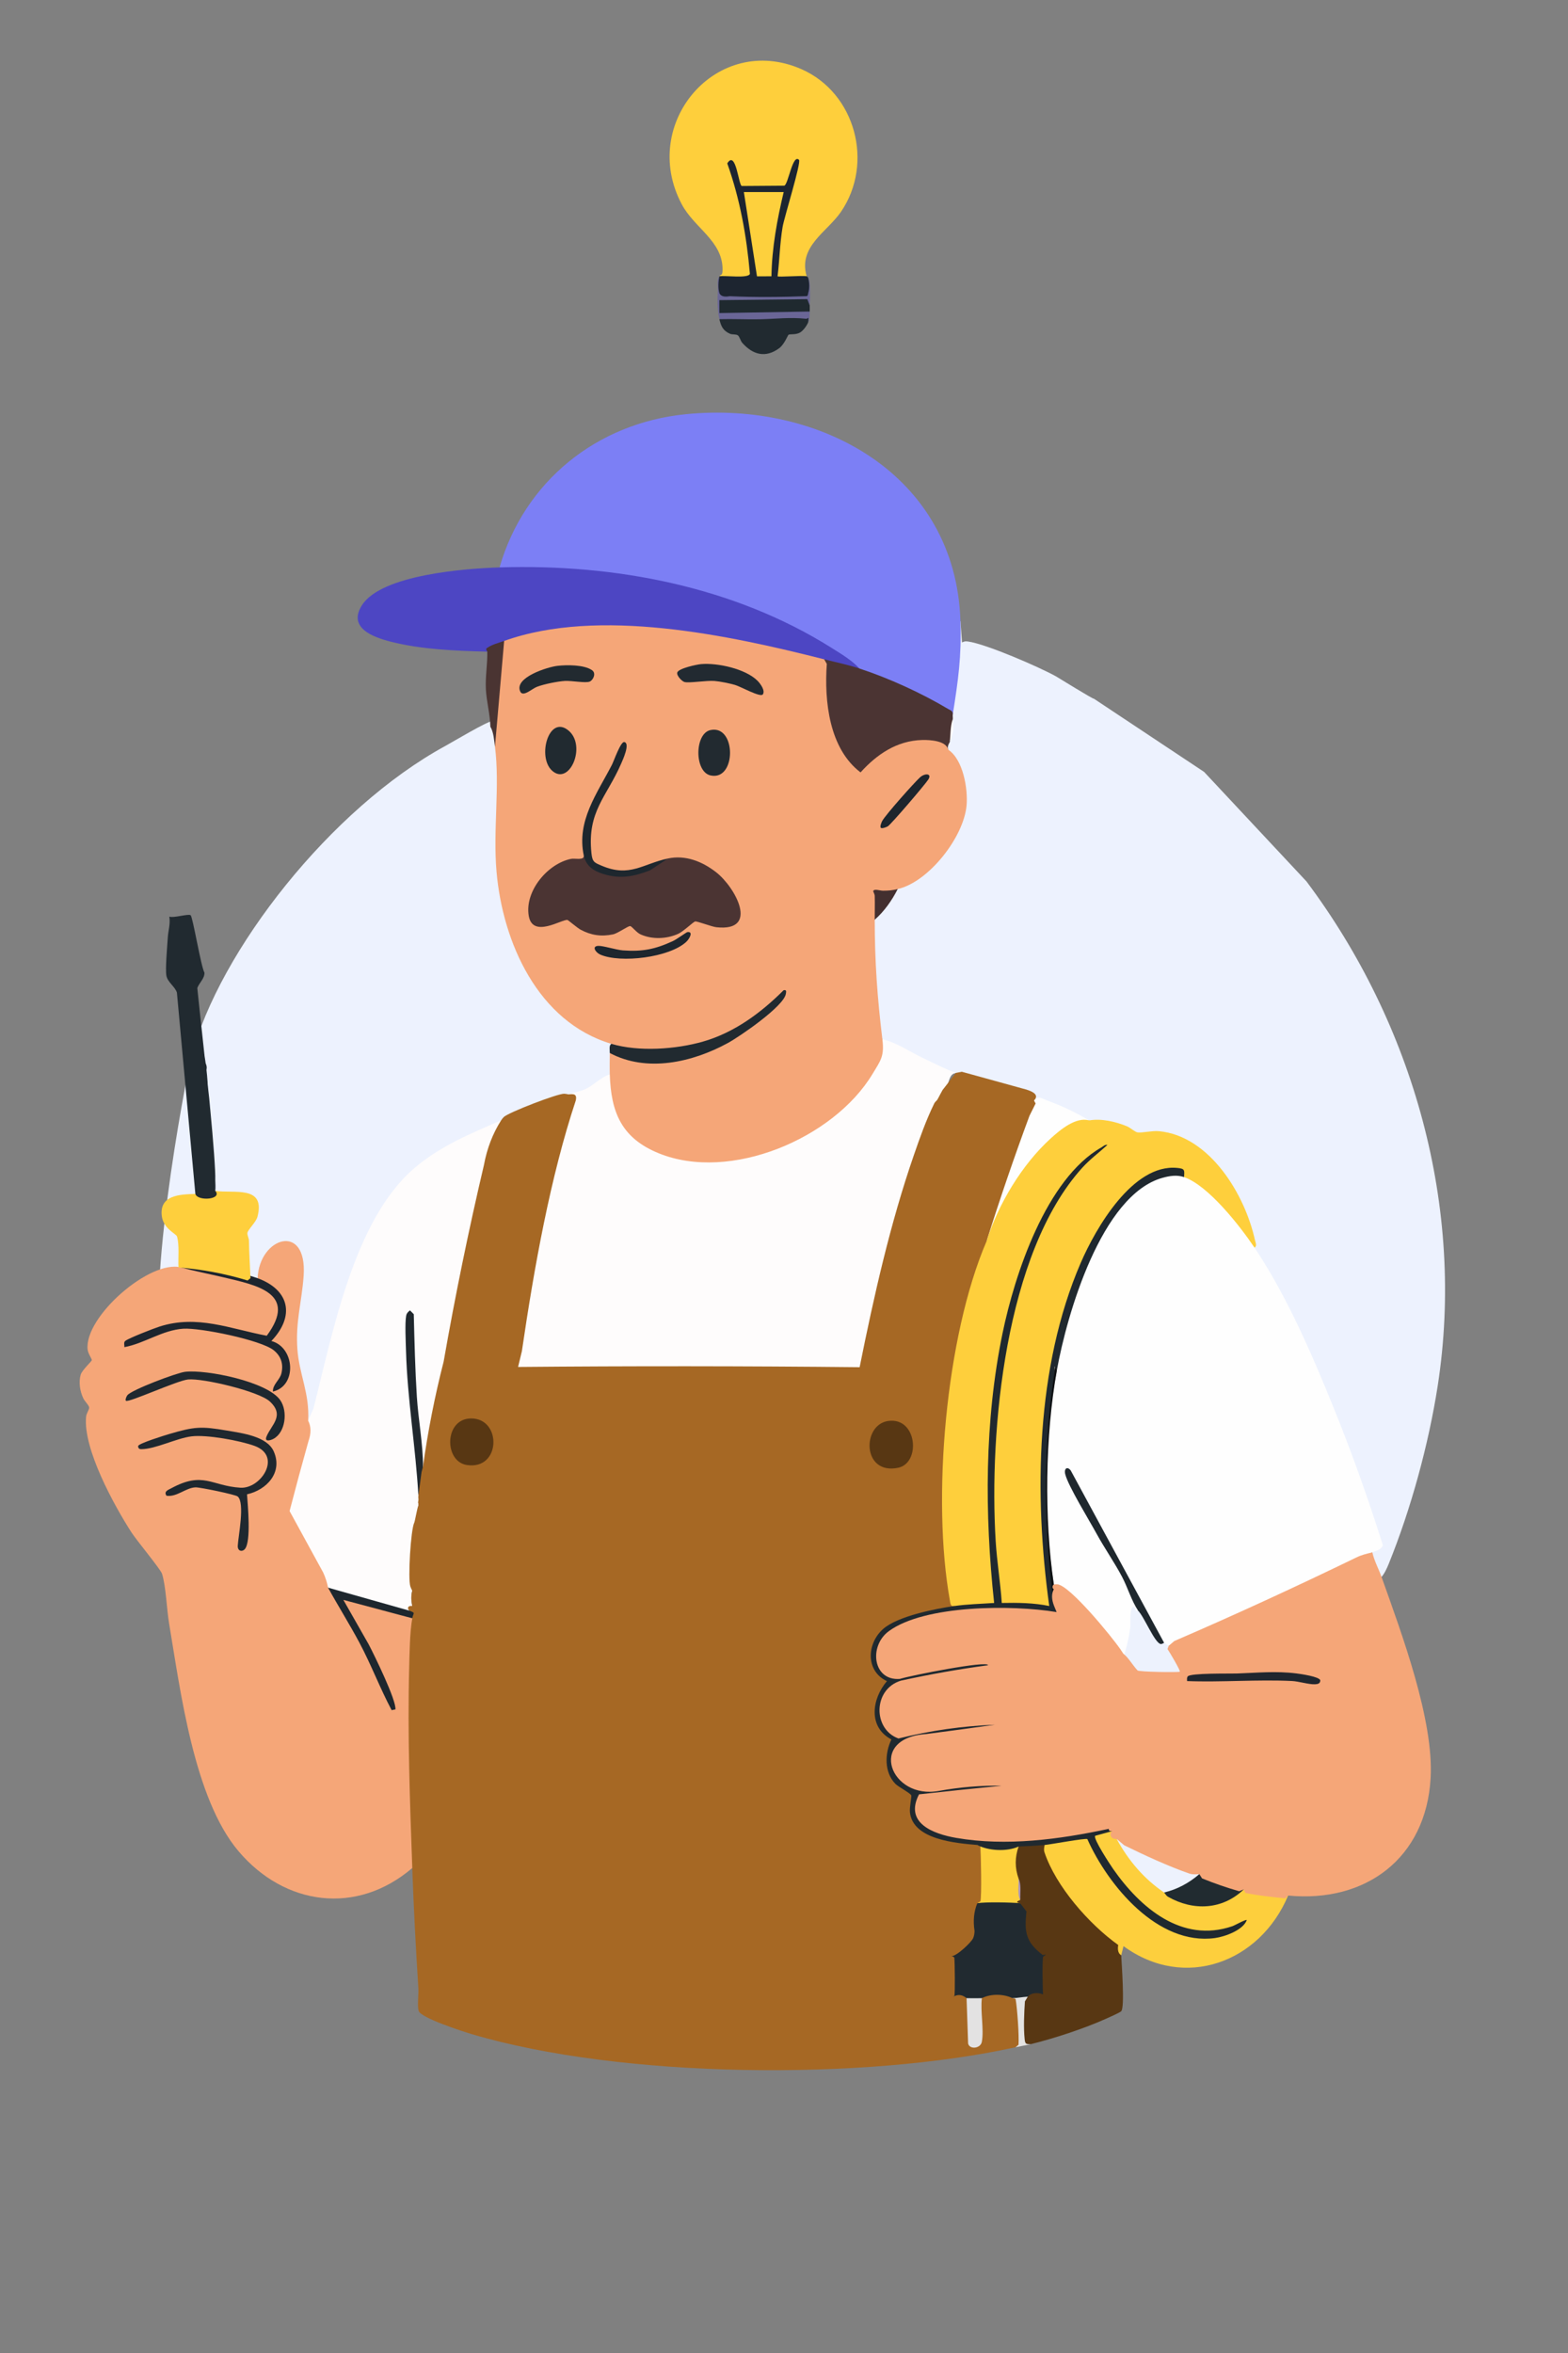 <?xml version="1.0" encoding="UTF-8"?>
<svg id="Capa_1" xmlns="http://www.w3.org/2000/svg" version="1.1" viewBox="0 0 1024 1536">
  <rect x="0" y="0" width="1024" height="1536" fill="#808080" stroke="none"/>
  <!-- Generator: Adobe Illustrator 29.4.0, SVG Export Plug-In . SVG Version: 2.1.0 Build 152)  -->
  <defs>
    <style>
      .st0 {
        fill: #1d2530;
      }

      .st1 {
        fill: #fdd03d;
      }

      .st2 {
        fill: #212a30;
      }

      .st3 {
        fill: #fecf3d;
      }

      .st4 {
        fill: #4b3433;
      }

      .st5 {
        fill: #fdcf3d;
      }

      .st6 {
        fill: #fecf3c;
      }

      .st7 {
        fill: #1e262e;
      }

      .st8 {
        fill: #222a30;
      }

      .st9 {
        fill: #1e272e;
      }

      .st10 {
        fill: #fdd03c;
      }

      .st11 {
        fill: #edf2fe;
      }

      .st12 {
        fill: none;
      }

      .st13 {
        fill: #20262e;
      }

      .st14 {
        fill: #0f1113;
      }

      .st15 {
        fill: #6a6696;
      }

      .st16 {
        fill: #20282e;
      }

      .st17 {
        fill: #e4e3e2;
      }

      .st18 {
        fill: #432f2f;
      }

      .st19 {
        fill: #fefcfc;
      }

      .st20 {
        fill: #222a31;
      }

      .st21 {
        fill: #f5a678;
      }

      .st22 {
        fill: #20292f;
      }

      .st23 {
        fill: #1f292f;
      }

      .st24 {
        fill: #1f282f;
      }

      .st25 {
        fill: #a66824;
      }

      .st26 {
        fill: #e3e2e2;
      }

      .st27 {
        fill: #1d252d;
      }

      .st28 {
        fill: #7c7ff5;
      }

      .st29 {
        fill: #aa95b9;
      }

      .st30 {
        fill: #4d46c3;
      }

      .st31 {
        fill: #fefefe;
      }

      .st32 {
        fill: #212b30;
      }

      .st33 {
        fill: #583713;
      }

      .st34 {
        fill: #4a3432;
      }

      .st35 {
        fill: #edf2fd;
      }

      .st36 {
        fill: #1f282e;
      }

      .st37 {
        fill: #1d252e;
      }
    </style>
  </defs>
  <g>
    <path class="st11" d="M627.23,405.39l1.01,14c1.53-.75,2.29-.86,3.99-.62,11.77,1.65,46.24,16.55,57.38,22.74,1.01.56,24.67,15.25,24.79,14.6l71.95,47.78,66.88,71.51c69.89,93.29,103.7,212.93,85.69,329.19-5.91,38.15-17.45,80.31-31.92,116.08-1.19,2.93-2.69,6.34-4.77,8.73-4.1-2.01-8.52-11.95-6-16-.07-1.86,1.6-3.42,5-4.68-11.64-36.52-25.34-72.52-39.87-107.74-11.86-28.76-25.19-53.16-40.28-80.1-1.11-1.98-1.52-4.26-1.86-6.48-8.58-35.77-33.78-80.47-76.61-73.22-8.87-5.3-18.57-9-29.22-8.06l-2.17-1.72-4.69-.42c-10.18-6.26-20.61-10.45-31.31-12.58.35-2.8.29-2.52-1.96-3.5-15.36-6.72-33.34-8.75-49.04-14.5l-3.76.69c-14.23-6.84-28.41-13.56-42.56-20.18l-1.69-2.51c-.63-.92-1.22-1.85-1.68-2.85s-.9-1.93-1.01-2.9c-2.45-22.16-3.95-43.88-4.27-66.18-.01-.99.31-1.99.64-3.02s.81-2.06,1.32-3.05c3.5-6.94,9.08-15.14,15-20l1.19-2.38c31.73-12.56,56.84-56.72,31.77-86.17l.05-2.44c-2.87-2.02-2.88-5.27,1-5,1.11-4.91,1.78-9.91,2-15-2.81-.45-2.66-2.07,0-3,.21-1.51-.29-2.8-1.42-3.89,2.88-17.66,5.01-35.42,4.51-53.35l1.9-3.77Z"/>
    <path class="st11" d="M325.09,473.72h0c.87.06,1.56.76,1.61,1.64l.54,10.83c.02.31.12.61.3.87,2.34,3.45,3.27,7.66,2.77,12.62-2.26,55.93-4.03,122.41,42.51,162.06,8.06,6.87,17.23,12.31,27.26,15.79.26.09.5.24.69.45l2.4,2.59c.06.07.12.13.17.2,1.07,1.52,1.46,4.15.07,5.35-.57.49-.65,1.33-.33,2.01,1.9,3.95,1.65,8.52-.71,12.37-.07.12-.13.24-.17.37l-.5,1.63c-.11.36-.33.67-.63.89-3.36,2.46-10.73,7.26-13.92,8.67-3.78,1.66-7.62,3.03-11.31,1.83-.38-.12-.79-.14-1.17,0-15.08,5.4-28.27,10.31-43.03,16.63-.25.11-.47.27-.65.48l-2.31,2.75c-.19.22-.43.4-.71.5-36.81,13.82-67.95,35.49-83.3,72.99-14.81,36.2-26.15,73.53-34.01,111.99,0,.05-.02.09-.03.13-.54,1.87-1.79,5.48-3.56,6.84-.77.59-1.88.39-2.44-.41h0c-.84-1.21-1.35-2.63-1.47-4.1l-.79-9.73c-.01-.13-.04-.25-.07-.37-8.69-27.15-6.3-52.8-1.94-80.51,0-.06.02-.12.02-.19,1.7-30.02-23.64-21.39-25.94.48-.05.49-.3.93-.69,1.22l-1.22.89c-.17.12-.31.28-.43.46-1.32,1.98-2.33,1.37-2.78-1.03-.03-.15-.08-.31-.14-.45l-1.25-2.56c-.08-.16-.13-.32-.16-.49-1.61-9.68-2.13-19.1-1.57-28.28.02-.36.16-.7.38-.98,15.92-20.46-.86-22.8-18.01-22.33-.64.02-1.23-.31-1.55-.87l-.43-.75c-.17-.29-.41-.54-.72-.68-2.12-.98-2.27-5.34-.3-6.58.46-.29.73-.79.75-1.32.35-10.3-.5-20.88-2.79-30.9-.13-.57-.55-1.04-1.11-1.24-.88-.32-.81-.91.12-1.46.48-.28.77-.81.79-1.36.32-6.54.08-13.87-1.75-20.03-.15-.52-.55-.95-1.06-1.11-.99-.31-.95-.92.02-1.49.49-.29.77-.83.79-1.39.1-2.45.03-4.99-.77-7.24-.16-.45-.53-.78-.96-.97-.97-.44-1.02-.99-.15-1.44.52-.27.88-.79.92-1.37.18-2.56-.09-4.95-.83-7.17-.15-.47-.53-.82-.98-1.03-.39-.18-.63-.38-.7-.59-.21-.56-.61-1.01-1.2-1.07-5.48-.54-4.29-6,3.62-5.56,347.74,19.38,148.13,577.38-31.85,208.09-16.22-33.28,12.94-186.7,16.54-200.44,18.17-69.2,91.22-162.28,165.98-202.98,4.08-2.22,28.38-16.75,30.65-16.08.56.16,1.57,1.36,2.22,2.25.3.41.77.67,1.27.7Z"/>
    <path class="st6" d="M526.8,180.36l-1.42,1.86c-2.86.35-18.33.81-18.99-1.15.96-24.8,5.3-48.98,13.04-72.53-1.35,4.81-3.16,9.38-5.42,13.73-1.31,1.09-28.45,1.76-30.17.92-.66-.32-1.23-.74-1.66-1.36-1.14-4.4-7.24-23.42-3.48-10.37,5.67,19.66,13.55,47.38,12.86,67.63-.15,4.46-16.68,3.64-20.26,3.14l-1.5-1.87c1.04-1.61,2.07,0,2.08-4.46.04-18.62-18.35-26.98-26.62-42.5-28.14-52.81,23.01-112.51,78.21-88.21,35.23,15.51,47.42,61.38,25.74,93.08-9.03,13.19-28.08,22.57-22.41,42.09Z"/>
    <path class="st2" d="M469.8,208.36c.77-.53,1.55-1.02,2.38-1.38s1.61-.67,2.41-.69c17.8-.42,35.77-.46,53.3-.17.48,1.33.45,2.75-.09,4.24-.89,2.29-3.44,5.78-5.63,6.87-2.83,1.42-6.23.69-7.22,1.29-.47.28-2.71,6.32-6.16,8.84-8.86,6.47-17.08,4.25-24-3.5-1.25-1.39-1.84-4.3-3-5-1.39-.84-3.56-.33-5.03-.97-4.69-2.03-5.9-5.06-6.97-9.53Z"/>
    <path class="st15" d="M469.8,180.36v11h58c.5,0-.36-8.73,0-10,1.77,2.21,1.11,14.2,1,18-1.42.91-2.44.23-3.06-2.05l-53.31.6c-.95.22-.78,4.2-.46,4.42l55.62-.94,1.22,1.98c-.19,3.21.24,3.81-1,7,.28-4.86.58-2.04-1.76-2.3-10.1-1.11-19.82.16-29.7.34-8.83.17-17.76-.29-26.54-.05-1.5-6.29-1.21-13.34-1-20,.1-3.11-.74-5.31,1-8Z"/>
    <path class="st23" d="M528.8,203.36l-58.99,1-.03-8.42,57.44-.65,1.57,4.07c-.04,1.33.08,2.68,0,4Z"/>
    <g>
      <path class="st0" d="M469.8,180.36c3.52-.68,19.02,1.6,19.93-1.62-2.18-24.83-6.43-48.59-14.78-72.08,5.64-9.16,7.38,14.19,9.46,14.76l27.75-.2c2.62-.65,5.45-21.14,9.63-16.86,1.58,1.61-9.63,37.47-10.7,43.79-1.8,10.65-1.96,21.51-3.29,32.2.67.67,16.05-.62,19,0,.51.11.72.65,1,1,.89,3.7.89,7.03,0,10-.08.79-.36,1.94-.92,1.97-15.82.62-34.55.8-50.32.03-3.64.68-5.9.01-6.76-2-.99-3.12-.71-7.5,0-11Z"/>
      <path class="st1" d="M511.8,125.36c-4.3,18.05-7.69,36.37-8,55l-9.44.04-8.57-55.04h26Z"/>
    </g>
    <g>
      <g>
        <path class="st28" d="M627.23,405.39c.75,23.42-1.47,38.56-5,61-18.3-10.49-37.51-19.41-57.64-26.76l-3.36-3.24c-32.39-21.06-66.41-38.37-104.85-49.18-42.93-12.08-79.47-13.59-123.38-14.99-2.36-.07-4.61-.95-6.77-1.83,16.25-56.17,63.45-94.16,121.51-99.99,88.15-8.85,176.41,39.54,179.49,134.99Z"/>
        <path class="st30" d="M326.23,370.39c75.12-2.38,153.01,12.35,216.92,52.58,6.1,3.84,13.36,8.15,18.08,13.42-7.06.97-17.54-1.4-23-6-1.59.66-3.25.94-4.96.81-64.37-15.41-133.76-31.34-198.99-12.42l-5.05-.39-1.51,2.62c-3.98,1.01-7.15,2.47-9.49,4.38-20.52-.52-43.07-1.42-63-6.5-11.68-2.98-28.29-9.05-18.84-23.84,12.8-20.02,68-23.97,89.84-24.66Z"/>
      </g>
      <path class="st17" d="M671.23,1303.39c.53,9-.69,18.69-.07,27.59.14,2.02.17,2.45,2.07,3.41-2.87.71-6.81,1.3-10,2l-2-32c1.37-3.08,8.09-3.88,10-1Z"/>
      <path class="st2" d="M666.23,1242.39c11.37,1.09,3.22,14.77,6.52,21.98.96,2.1,10.48,10.74,10.48,11.52v27.5c-3.97.15-8.03-.21-12,0-3.48.18-6.93.9-10,1-6.62.22-13.37.03-20,0-3.26,2.75-6.8,2.77-10,0-3.32-.06-6.68.04-10,0v-27.5c0-1.01,11.46-10.27,12.48-12.52,2.6-5.72-3.27-20.59,4.52-21.98l1.46-2.2c8.25-.59,16.63-.36,24.88.07l1.67,2.14Z"/>
      <path class="st10" d="M665.23,1205.39c.01,6.99-.02,14.01,0,21l1,14v2c-5.62-.54-22.95-.9-28,0v-38c9.14.8,17.77,1.29,27,1Z"/>
      <g>
        <path class="st19" d="M624.23,700.39c-4.36.71-4.17,5.57-6,9-2.07,1.69-3.4,4.02-4,7-10.7,21.44-18.59,46.83-25.5,70-10.55,35.4-17.87,71.74-26.46,107.54-42.83.54-85.74.85-128.58.5-2.36-.02-4.55-1.06-6.92-1.08-29.84-.26-59.71.28-89.54.04,7.09-52.5,16.63-104.9,30.5-156,1.33-4.89,6.32-16.78,6.5-20.59.11-2.22-1.69-1.52-3-2.41,3.46-1.24,6.98-1.75,10.37-3.13,5.83-2.38,10.4-8,16.63-9.87l2.11,2.63c2.88,67.77,84.18,59.62,127.87,33.8,18.72-11.06,46.42-34.38,46.22-57.55l1.81-1.88c9.46,2.18,18.08,8.3,26.98,12.52,6.76,3.2,14.05,6.92,21.02,9.48Z"/>
        <path class="st19" d="M327.23,731.39c-11.72,32.45-18.19,66.91-24.69,100.81-5.66,29.49-10.13,56.4-17.23,85.77-3.17,13.11-5.78,26.36-9.08,39.42l-2.04-3.43c-3.69-31.48-4.76-63.31-5.77-95.53-.09-2.72-3.12,10.49-1.61,11.93,1.19,30.33,3.63,61,7.31,92.01l-.9,14.02c.05.99-.01,2,0,3l-1,12c-2.06,15.22-2.55,31.3-3,47-.9,3.25-.67,6.72,0,10-.13,1.04-1.15,2.33-2,3l-1.44,1.67c-15.92-4.5-31.84-9.01-47.77-13.52l-3.79-3.15c-9.07-16.47-18.39-32.84-27-49.58,3.07-19.97,12.92-39,14-59.42l3.5-8c12.47-48.77,26.2-122.54,65.49-156.51,16.73-14.47,36.93-22.88,57.01-31.49Z"/>
        <path class="st31" d="M711.23,731.39c-28.77,4.92-56.47,54.49-67,79,4.03-18.19,9.62-36.17,15.73-53.77,3.09-8.9,10.39-31.74,15.27-38.23,2.66-3.53,5.34-1.17,9.26.24,8.84,3.17,18.75,7.93,26.74,12.76Z"/>
        <path class="st16" d="M276.23,957.39c-.04,6.21-1.09,13.06-3,19-1.71-31.08-7.2-62.91-8.08-94.52-.16-5.69-.79-18.28.1-22.96.32-1.68,1.22-2.52,2.49-3.52l2.48,2.5c.46,17.98.88,36.05,2.02,53.98.93,14.62,4.08,31.18,3.99,45.51Z"/>
      </g>
      <g>
        <path class="st33" d="M682.23,1204.39c10.52,25.12,26.88,48.43,49.49,64,1.11,1.86.4,5.66.51,8,.28,5.9,2.41,33.83.01,36.51-.72.81-8.28,4.16-10.05,4.95-14.23,6.38-33.81,12.81-48.97,16.53-3.3.13-3.72-.15-4.06-3.27-.77-6.99-.35-17.51.18-24.66l1.88-3.07c2.45-3.18,9.4-2.93,12,0-.78-.21-1.94-.54-2-1.15-.35-3.41-.63-22.44,0-24.92l2-1.44-2.19.37c-11.24-8.6-12.09-14.95-10.68-28.51l-4.14-5.35c-2.66-.32-2.54-1.24,0-2l-1-14c-2.5-7.04-2.48-13.95,0-21,2.76-3.19,13.87-3.83,17-1Z"/>
        <g>
          <path class="st25" d="M624.23,700.39l3.91-.76,39.3,10.84c8.47,2.05,11.07,4.69,7.8,7.92l1.08,1.94-4.01,8.04c-9.9,26.71-19.25,54.05-28.07,82.02l.02,5.15c-26.43,73.21-33.68,156.67-21.02,232.85l-1.29,2.21c-11.56,1.94-23.35,4.15-34.24,8.72-18.07,7.57-24.11,25.59-7,37.76l-.3,1.63c-9.17,12.14-10.91,27.25,3.31,36.23-4.97,14.48-3.9,27.28,11.33,34.18l1.87,2.22c-6.6,26.61,20.79,29.15,40.26,30.95l1.07,2.1c.69.09,1.98.28,2,.67.34,5.28.98,32.96,0,36.15l-2,1.17c-2.24,5.4-2.84,11.43-1.81,18.07-.02,1.66-.27,3.25-.93,4.79-1.11,2.61-11.19,12.21-14.26,11.65.78.21,1.94.54,2,1.15.29,3.04.55,23.07,0,24.92l-2,1.44c3.26-2.73,6.8-2.76,10,0l2.03.83.93,28.4c5.19,3.83,5.9-3.65,5.49-7.85l-.62-19.79,2.16-1.6c5.68-3.01,14.21-2.88,20,0,.78.04,1.95.21,2.05.77,1.04,5.98,2.32,23.8,1.85,29.65l-1.91,1.58c-99.28,21.9-257.29,20.45-355-8.5-5.7-1.69-33.43-10.6-34.81-15.19-1.02-3.4.06-10.64-.2-14.8-1.68-26.29-3.04-52.25-3.99-78.51-.59-2.03-1.15-4.07-1.56-6.14s-.8-4.11-.89-6.17c-2.13-49.55-3.67-101.23.14-149l2.3-1.69c-1.37-.81-2.03-2.48-2-5-1.71-2-.4-3.41,2-3-.69-3.27-.91-6.75,0-10-.49-.92-.94-1.84-1.25-2.81-1.64-5,.25-37.09,2.58-41.65.46-.9,2.05-10.28,2.68-11.09.07-4.04-.6.52,0-3.44.23-.63-.25-1.8,0-3l2.06-15.4.94-3.6c3.19-23.04,7.69-45.9,13.49-68.55,7.54-43.05,16.31-85.81,26.31-128.29,2-10.83,5.74-20.55,11.2-29.16.53-.78,1.08-1.53,1.74-2.19,2.96-2.98,35.28-15.43,39.51-15.24.92.04,1.84.22,2.75.43,3.43-.34,5.61-.36,4.84,3.81-16.61,49.89-27.23,109.03-35.25,163.81l-2.49,10.31c74.02-.66,148.38-.61,223.06.16,9.36-46.58,19.97-93.81,35.4-138.4,3.92-11.32,8.02-22.97,13.3-33.71.39-.8,1.06-1.48,1.76-2.15s3.59-7.08,4.44-7.63"/>
          <g>
            <path class="st33" d="M579.98,927.6c19.01-2.77,21.58,27.46,6.51,30.55-23.49,4.82-23.73-28.04-6.51-30.55Z"/>
            <path class="st33" d="M307.73,925.94c20.14,0,19.44,33.92-2.94,30.38-14.95-2.36-14.72-30.39,2.94-30.38Z"/>
            <path class="st26" d="M641.23,1304.39c-1.08,8.47,1.47,20.48-.03,28.47-.86,4.56-8.18,5.17-8.97,1.03l-1-29.5c3.32.06,6.68-.01,10,0Z"/>
          </g>
        </g>
      </g>
      <path class="st29" d="M666.23,1240.39c-1.85-3.77-.99-9.59-1-14,1.84,3.76,1,9.59,1,14Z"/>
      <g>
        <path class="st5" d="M729.23,1200.39l4.47,3.76c6.44,10.64,14.73,20.13,24.74,27.53l1.79,3.71,2.51.04c14.04,9.85,33.17,9.34,46.44-1.78l3.05-.26c7.56,1.83,20.71,3.2,29,4-18.28,43.59-67.55,62.21-107.51,33.01l-1.49,5.99c-1.87-1.12-2.53-3.37-1.97-6.74-18.96-13.54-40.76-38.27-48.19-60.6-.5-1.51-.18-3.15.16-4.66-.05-.77,0-1.95.5-2.07,3.84-.89,26.72-4.74,28.5-3.17,16.26,33.46,51.85,77.44,93.27,60.46-28.85,9.34-52.03-6.39-70.53-27.18-3.16-3.55-22.11-29.06-20.77-33.68.8-2.77,11.12-6.28,13.03-3.36.44,1.72,2.14,3.42,3,5Z"/>
        <path class="st6" d="M819.23,814.39l-2.6-.28c-11.21-18.03-25.4-32.46-42.59-43.27l-.81-2.45-1.29-.56c.05-7.61-16.17-2.02-20.82.46-41.37,22.04-61.87,105.35-66.84,146.95-5.33,44.62-2.78,89.62,2.09,133.99-1.29,1.07-32.27-.43-33.34-1.73-2.11-2.56-4.57-38.6-5.02-45.68-3.93-62.22,4.29-129.38,25.87-187.96-29.61,72.88-29.78,155.09-23.31,233.35-1.63,1.94-23.55,3.37-27.34,1.18-2.58.53-2.57-1.86-2.89-3.59-11.9-66.11-2.78-172.37,23.89-234.41,7.56-24.14,23.04-50.04,41.9-67.2,6.31-5.74,16.45-14.26,25.1-11.8,8.12-1.39,17.21.75,24.69,3.81,2.28.93,5.2,3.73,7.01,4.01,2.71.42,9.48-1.2,13.79-.81,33.37,3.04,56.39,41.52,62.85,71.16.32,1.46,1.55,3.87-.34,4.83Z"/>
        <path class="st22" d="M623.23,1048.39c8.48-1.22,17.44-1.41,26-2-6.25-58.02-6.35-118.7,5.48-176.02,7.98-38.64,28.5-100.81,64.61-121.39,1.27-.72,2.21-1.94,3.9-1.59-5.5,5.01-11.49,9.41-16.51,14.98-50.28,55.68-60.84,171.63-56.48,243.5.82,13.51,3.08,27.02,3.99,40.52,10.39-.2,20.8-.12,31,1.99-10.02-72.44-8.85-155.96,20.54-223.96,9.86-22.81,34.1-64.82,62.98-62.03,4.87.47,4.92,1.15,4.49,6l-1.92,1.52c-25.68-2.22-43.23,24.69-53.56,45.21-12.21,24.23-19.79,51.11-25.16,77.49l-2.36,1.78c-1.8-3.65-2.13-3.08-.98,1.7-8.45,46.76-6.03,92.69-1.75,139.62.5,5.51-1.11,4.69,0,1.96.07-.16.37-.23.74-.28.53,3.32,1.34,7.09,2.1,10.4.46,2,3.87,5.35.24,6.48-2.12.66-19.46-2.7-23.8-2.93-19.65-1.04-68.62,3.25-84.48,14.6-7.67,5.49-10.94,15-5.52,23.39.97,1.5,4.21,4.77,6.01,5.06,3.64.59,18.12-3.85,23.26-4.7,10.09-1.67,26.22-5,35.85-5.25,3.31-.08,7.83,1.02,4.35,4.45-1.74,1.7-32.52,4.75-38.22,5.78-13.79,2.48-31.75,4.07-31.79,22.21,0,4.62,4.81,14.25,9.02,16.04,1.3.55,23.48-4.75,27.64-5.37,9.42-1.41,22.72-3.85,31.86-4.17,4.09-.14,9.55.46,5.75,5.01-11.83,1.55-23.81,2.34-35.61,4.16-7.3,1.13-26.12,2.79-29.44,9.56-5.79,11.85,5.51,24.42,17.42,25.21s30.03-3.51,42.81-3.98c2.4-.09,9.55-.71,10.54,1.55,1.27,2.92-2.65,3.1-4.6,3.38-16.61,2.41-33.81,1.99-50.44,4.57-9.28,21.92,21.84,25.17,36.55,26.53,18.6,1.71,39.35.46,57.86-2.13,10.26-1.43,20.42-4.44,30.63-5.87.21,1.23-.27,2.92,0,4l-11.01,3.01c-1.59,1.61,9.96,19.11,11.78,21.72,17.66,25.24,44.77,48.56,77.76,37.32,1.71-.58,8.84-4.64,9.46-4.03-2.33,6.58-14.33,10.86-20.75,11.74-37.32,5.07-69.71-34.12-83.38-64.6-1.19-.75-23.98,3.5-27.86,3.85-4.99.46-12,.85-17,1-7.47,3.48-19.76,2.9-27-1-13.86-1.22-42.23-3.37-44-21.49-.3-3.07,1.17-9.89.89-10.85-.42-1.45-8.43-5.55-10.43-7.62-7.41-7.67-6.87-20-2.54-28.93-15.34-8.06-12.86-26.4-2.93-38.08-13.98-6.48-13.29-24.47-2.5-34.02,9.44-8.35,33.98-13.2,46.5-15Z"/>
        <path class="st31" d="M773.23,768.39c15.95,5.48,36.69,32.13,46,46,20.91,31.17,37.28,69,51.49,104.01,11.99,29.53,22.84,59.98,32.38,90.27-1.26,3.37-4.62,3.49-6.87,4.71-17.09,9.29-34.66,17.99-52.32,26.18-26.58,12.31-54.16,22.63-80.68,34.82-2.16,1.88-3.9.71-3-2-1.83.06-3.34-1.35-4.54-4.23l-18.31-33.72,6.3,13.86-.45,3.09c.65,2.4-.63,2.52-2.83,1.6.12,9.13-1.24,18.21-4.02,26.94-.96,2.54-2.3,2.19-4.16.46-13.72-16.45-25.39-34.4-44-46-7.2-45.84-6.64-94.36,2-140,6.48-36.08,28.99-114.41,68.98-125.52,4.56-1.27,9.44-2.05,14.02-.48Z"/>
        <path class="st35" d="M732.23,1080.39c2.47.5,2.17-1.11,2.69-2.76,1.4-4.36,2.72-11.17,3.29-15.76.13-1.08-.91-15.64,3-12.48.52,3.82,1.89,1.86,2.02,2l1.27-.6c4.89,7.08,9.55,13.84,13.99,20.28l1.74,1.32c.17.06,2.87,1.88,3,2,3.97,3.79,7.49,14.2,11,18.99l-32.29-.97c-3.25-3.97-6.42-8.08-9.71-12.02Z"/>
        <path class="st35" d="M783.23,1223.39l-.66,3.16c-4.81,4.37-16.33,11.41-22.34,8.84-13.12-8.88-23.33-20.89-31-35,18.13,7.24,35.67,16.23,54,23Z"/>
        <path class="st32" d="M812.23,1233.39c-13.92,13.36-32.94,14.15-49.36,4.84-1.56-.88-2.1-2.48-2.64-2.84,8.51-1.99,16.44-6.28,23-12,9,3.32,20.03,7.83,29,10Z"/>
        <path class="st14" d="M690.23,894.39c-7.72,42.99-8.38,96.81-2,140,.14.95-.15,2.06,0,3l-1,2.5c-5.85-49.12-6.01-99.13,2-147.99l1,2.49Z"/>
        <path class="st36" d="M760.23,1072.39c-.14-.04-1.34,1-2.34.76-3.95-.94-10.63-17.71-14.66-21.76-4.48-6.85-6.69-14.91-10.45-22.05-4.99-9.46-11.53-18.78-16.72-28.28-4.69-8.61-18.37-30.83-20.38-38.64-.96-3.72,1.24-5.47,3.56-2.54l60.99,112.51Z"/>
      </g>
      <g>
        <g>
          <path class="st34" d="M329.23,418.39l1.91,1.1c-1.94,22.28-3.88,44.57-5.81,66.86l-2.1,1.03c-.51-3.97-.89-9.61-3-13-.16-8.09-2.52-16.5-2.93-24.53s1.09-16.34.93-24.47c0-.5-1.55-1.58-.05-2.47,3.4-2.31,7.28-3.17,11.05-4.53Z"/>
          <path class="st4" d="M561.23,436.39c19.28,6.29,40.62,16.07,58.04,26.46,1.57.93,3.08,1.17,2.96,3.54-.15.94.12,2.04,0,3-.21,5.07-.88,10.07-2,15-.04.28-1.92,2.75-1,5-13.51-8.94-34.16-2.76-45.92,6.58-9.58,7.61-8.73,17.07-20.06,2.89-14.57-18.24-17.4-45.99-15.02-68.48,7.8,1.98,15.31,3.49,23,6Z"/>
          <path class="st31" d="M622.23,469.39c-.16,1.31.86,6.88-.14,9.36l-1.86,5.64c.67-4.79.27-10.21,2-15Z"/>
          <g>
            <path class="st21" d="M538.23,430.39l1.72,3c-1.72,24.34,1.56,55.27,22.04,70.82,10.51-11.63,23.59-20.75,40.3-21.15,5.52-.13,15.63.55,16.95,6.32,9.79,6.48,12.97,25.65,11.98,36.48-1.87,20.58-24.57,49.78-44.98,54.52-3.38,3.22-7.81,4.07-13.29,2.55,1.24,6.35.67,12.16-1.71,17.45.03,27.53,1.7,50.83,5,78,1.35,11.14-.97,13.66-6.58,22.92-25.4,41.89-92.78,70.49-139.4,51.57-24.27-9.85-31.26-26.62-32.02-51.48-.14-4.63-.07-9.37,0-14l3.47-.5c38.92,16.38,82.27-7.9,108.32-35.91-23.85,23.73-52.92,36.04-86.46,35.67-4.49-.05-19.02-.63-22.02-2.55-1.05-.67-1.85-1.53-2.31-2.7-48.02-14.34-70.99-66.29-74.99-112.51-2.35-27.11,2.28-55.75-1.01-81.49l6-69c61.61-22.11,146.94-3.74,209,12Z"/>
            <g>
              <path class="st18" d="M586.23,580.39c-3.59,7.22-8.95,14.78-15,20,0-5.16.16-10.37.02-15.53-.03-1.24-1-2.81-.98-2.99.22-2.03,4.35-.42,6.4-.43,3.71-.01,5.98-.23,9.56-1.06Z"/>
              <path class="st2" d="M399.23,681.39c17.82,5.32,42.21,3.63,60-1.5,20.38-5.88,37.7-18.69,52.52-33.49,2.06-.43,1.69.98,1.44,2.44-1.41,8.15-30,27.74-37.94,32.07-23,12.54-52.75,19.38-77.02,6.48.03-1.89-.68-4.91,1-6Z"/>
              <path class="st4" d="M381.23,558.39l2.28.86c10.31,19.17,37.6,9.51,52.72,1.14,11.36-2.4,22.31,1.87,31.48,9.02,12.52,9.76,28.49,38.96.13,35.87-3.04-.33-12.7-4.08-13.9-3.77s-7.67,6.55-11.02,8.07c-7.54,3.41-17.09,3.8-24.7.32-2.59-1.18-5.5-5.15-6.63-5.36-1.33-.26-8.08,4.75-11.3,5.41-7.7,1.59-14.29.58-21.07-3.04-2.19-1.17-8.1-6.26-8.62-6.36-3.54-.68-22.76,12.25-25.3-2.71-2.73-16.08,12.29-34.1,27.68-37.21,2.49-.5,8.81,1.24,8.26-2.24Z"/>
              <path class="st9" d="M436.23,560.39l-11.74,7.76c-9.71,3.72-18.16,5.65-28.47,2.95-7.27-1.9-13.16-4.99-14.79-12.71-4.76-22.62,8.75-40.42,18.38-59.12,1.34-2.6,5.71-15.37,8.11-14.87,4.02.83-1.12,11.88-2.02,13.96-9.48,21.91-22.32,31.2-19.46,58.53.61,5.8,1.84,6.18,6.74,8.26,18.34,7.78,26.89-1.29,43.25-4.75Z"/>
              <path class="st20" d="M498.15,453.31c-1.53,2.16-14.51-5.16-18.14-6.2s-9.62-2.28-13.41-2.59c-5.18-.43-16.75,1.55-19.66.67-1.67-.51-5.23-4.22-4.65-6.17.82-2.74,12.73-5.25,15.56-5.5,10.66-.94,29.08,3.05,36.87,10.89,1.83,1.84,5.21,6.41,3.44,8.9Z"/>
              <path class="st8" d="M463.95,476.58c17.06-3.73,17.07,33.51-.01,29.59-10.54-2.42-10.4-27.31.01-29.59Z"/>
              <path class="st2" d="M360.53,503.07c-9.91-8.97-2.08-36.82,10.72-26.21,12.05,10,.62,36.47-10.72,26.21Z"/>
              <path class="st8" d="M364,434.66c6.16-.71,17.42-.79,22.62,2.82,2.89,2.01.83,6.32-1.39,7.4-2.56,1.24-11.93-.65-16.38-.37-4.89.31-13.57,2.08-18.17,3.82-3.3,1.25-9.18,7.01-10.96,3.03-4.09-9.14,17.99-15.98,24.29-16.7Z"/>
              <path class="st7" d="M448.83,608.47c4.21-.63,1.48,4.36-.67,6.36-11,10.24-42.92,14.1-56.17,8.3-2.91-1.28-5.8-5.41-1.38-5.68,3.04-.19,11.87,2.62,16.12,2.94,12.95.95,21.25-.77,32.84-6.13,2.15-1,8.71-5.69,9.25-5.78Z"/>
              <path class="st27" d="M575.23,540.38c-.7-.7.33-3.43.95-4.54,2.29-4.07,20.6-24.69,24.62-28.37,3.17-2.9,8.04-2.68,5.42,1.41-2.14,3.34-24.32,29.3-26.45,30.55-1.1.64-3.88,1.61-4.55.94Z"/>
            </g>
          </g>
        </g>
        <g>
          <g>
            <path class="st21" d="M902.23,1029.39c13.02,36.65,34.28,93.31,32.04,131.54-3.04,52.1-42.39,81.35-93.04,76.46l-1.92,1.82c-8.66-.88-17.38-1.78-25.92-3.51l-1.16-2.31-3,1.18c-8.21-2.36-16.28-5.15-24.21-8.38l-1.8-2.81c-2.15.19-4.42.37-6.5-.35-13.46-4.64-29.66-12.12-42.57-18.47l-4.94-4.19c-3.14.54-5.31-2.55-3-5-1.3.05-2.31-.32-2.06-1.54-32.39,6.91-66.95,11.55-99.63,5.93-15.1-2.6-34.1-9.71-24.33-28.44,18.05-2,36.07-3.88,54.04-5.63-13.56-.24-27.21.89-40.96,3.37-31.69,6.05-47.29-34.57-8.37-37.1,15.33-2,30.28-4.02,44.85-6.07-21.18.81-42.18,3.8-63,8.97-16.85-6.03-16.68-32.3,1.68-37.78,18.78-4.12,37.71-7.47,56.8-10.03-.08-3.28-50.48,6.68-57.53,8.91-17.78,1.44-20.41-21.55-7.24-31.17,23.49-17.17,80.58-17.29,109.57-12.44l-1.64-4.01c-1.7-4.27-1.76-7.92-.18-10.96-1.15-.41-1.1-2.41,0-3,.74-.13,1.47-.22,2.2-.18,8.09.47,35.53,34.09,41.2,42.31l1.98,2.98c3.48,2.72,5.66,6.96,9.29,10.94.97.98,26.3,1.36,27.58.83.78-.32-7.09-13.56-8.02-14.79l.78-2.09,3.65-3.13c40.1-17.29,79.57-35.5,119.05-54.63,3.25-1.58,6.78-2.46,10.3-3.24,1.25,5.57,4.11,10.69,6,16Z"/>
            <path class="st13" d="M775.23,1097.38c0-1.07-.27-2.07.44-3.05,1.65-2.27,27.52-1.75,32.1-1.9,13.29-.44,25.35-1.73,38.95-.03,2.6.32,14.93,2.06,15.51,4.5,0,2.2-1.73,2.48-3.49,2.57-3.91.2-10.59-1.92-14.96-2.13-22.52-1.09-45.93.9-68.54.04Z"/>
          </g>
          <g>
            <path class="st21" d="M201.23,927.39c1.97,3.78,2.03,8.27.19,13.48-4.26,15.16-8.36,30.34-12.3,45.53l21.9,40.04c1.48,3.18,2.55,6.5,3.22,9.95.95.66,1.87,1.34,2.71,2.12s1.6,1.53,2.14,2.44c13.71,22.86,25.82,46.24,36.42,70.65-8.87-23.04-19.79-45.01-32.74-65.91.63-2.03.82-2.22,2.89-2.99s37.75,9.82,42.96,11.46l.63,2.24c-1.63,8.94-1.8,22.89-2.05,32.45-1.12,43.52.48,87.27,2.05,130.55-36.22,31.02-83.31,24.68-113.51-10.99-29.1-34.37-37.9-104.62-45.32-148.68-1.52-9.03-2.09-24.62-4.61-32.39-.98-3.02-16.56-21.73-19.97-27.03-11.41-17.69-31.65-54.58-29.62-75.45.24-2.44,2.05-4.56,2.02-5.99s-2.93-4.1-3.87-6.1c-2.13-4.53-3.12-10.53-1.67-15.42.88-2.96,7.22-8.76,7.28-9.44.06-.78-2.48-4.3-2.77-7-2.23-21.36,40.89-58.92,61.03-53.51.72-.32,1.43-.57,2.15-.58,9.2-.03,37.93,6.93,48.17,11.25,18.52,7.81,19.11,20.67,6.29,35.56-12.35-2.28-24.67-4.8-36.97-7.57-16.62-3.45-31.2.48-46.08,6.78-5.66,2.4-14.46,6.16-2.42,2.2,24.82-14.11,47.76-9.8,73.67-2.25,17.31,5.05,31.32,12.99,18.17,32.34,10.04-6.41,7.52-23.18-3.28-27.44-1.68-1.16-2.69-2.27-1.55-4.11,12.72-13.18,11.05-29.63-6.77-36.5l-1.37-2.69c1.02-26.84,32.52-36.8,30.04-1.47-1.17,16.69-5.41,29.9-4.07,48,1.21,16.32,7.99,28.48,7.04,46.46Z"/>
            <path class="st37" d="M165.23,833.39c.93.3,2.1.67,3,1,21.03,7.72,24.42,24.86,9,40.99,15.42,4.15,16.87,29.4,1,33.01-.21-4.74,4.51-7.48,5.56-11.92,1.43-6.06-.25-11.23-5.07-15.07-8.4-6.69-47.95-14.76-59.04-14.04-13.65.89-25.36,9.65-38.46,12.03.14-1.36-.64-3.12.62-4.09,2.43-1.86,18.63-8.16,22.42-9.37,24.69-7.84,45.93,1.49,69.95,6.02,20.54-27.73-6.55-33.02-27.98-38.07-9.42-2.22-19.33-4.16-28.01-6.49v-1c3.71-1.27,7.53-1.22,11.38-.87,8.6.77,27.17,5.19,35.62,7.87Z"/>
            <path class="st9" d="M267.23,1051.39c4.51,1.68,2.68,1.26,2,5l-44.99-12,16.51,28.98c3.67,7.01,18.14,36.51,17.49,42.51l-2.48.48c-7.63-14.37-13.35-29.63-21.01-43.99-6.51-12.19-13.88-23.91-20.52-35.98l53,15Z"/>
            <path class="st24" d="M161.32,975.47c.49,7.13,2.78,30.55-1.34,35.65-1.66,2.06-4.88,1.63-4.7-2.09.3-6.15,4.81-28.02-.05-32.15-1.47-1.25-24.65-6.06-27.52-5.96-6.35.21-12.28,6.53-18.98,5.47-1.91-2.83,1.03-3.75,3.13-4.88,20.9-11.3,26.18-1.53,45.13-.35,13.42.83,27.45-20.65,9.27-27.3-9.57-3.5-31.4-7.48-41.26-6.22s-23.56,8.34-32.7,8.36c-1.46,0-2.17-.67-2.06-2.1.38-1.68,17.25-6.9,20.23-7.78,16.44-4.83,20.7-5.21,37.79-2.26,9.67,1.67,26.06,3.64,30.48,13.52,6.14,13.72-4.51,25.24-17.42,28.09Z"/>
            <path class="st24" d="M82.23,914.38c-.56-.55.25-2.67.93-3.56,2.68-3.55,32.24-14.68,37.68-15.32,13.9-1.64,53.92,6.43,62.22,18.56,5.02,7.33,3.36,20.99-4.47,25.19-2.03,1.09-6.06,2.2-4.54-1.51,3.16-7.69,12.1-13.62,2.19-22.86-7.1-6.63-43.67-15.32-53.41-14.38-7.16.69-39.06,15.4-40.6,13.89Z"/>
          </g>
        </g>
      </g>
    </g>
    <g>
      <path class="st3" d="M163.58,834.37l-1.89,1.51c-14.71-4.49-30.03-7.31-45.11-8.51-.37-5.96.7-14.62-1.01-20.26-.52-1.73-8.89-4.96-9.91-13.33-1.66-13.64,11.68-14.11,21.92-14.41,2.61-.08,12.35,3.37,13-2,12.06,1.93,33.1-3.95,27.53,17.03-.91,3.45-6.34,8.38-6.54,10.48-.15,1.54.98,3.34,1.01,5,.14,8.22.64,16.3,1,24.49Z"/>
      <path class="st2" d="M127.58,779.37l-12.05-131.45c-1.32-4.03-6.18-6.8-6.89-11.11-.75-4.54.6-19.34.95-24.94.27-4.3,1.79-8.88.98-13.51,2.69,1.09,12.57-2.05,13.92-.9,1.47,1.25,6.61,32.99,9.03,37.52.11,3.84-3.45,6.6-4.67,10,1.47,14.76,7.15,66.06,4.73,44.39-.07-.66.66,4.04.73,4.7,1.08,2.73.68,3.04.27,6.3-.02.67-2.48-17.71-2.48-17.05,1.63,2.62,4.16,25.08,3.48,28.05.04.66-1.91-13.39-1.87-12.73,2.13,6.93,4.34,29.4,3.87,36.73.05.66-5.81-57.08-5.75-56.42,2.52,10.7,9.25,80.42,8.75,91.42.09,2.11.24,4.99,0,7,4.97,5.71-11.6,6.97-13,2Z"/>
    </g>
  </g>
  <line class="st12" x1="91.21" y1="719.82" x2="91.34" y2="719.63"/>
  <line class="st12" x1="143.47" y1="778.57" x2="131.09" y2="642.7"/>
</svg>